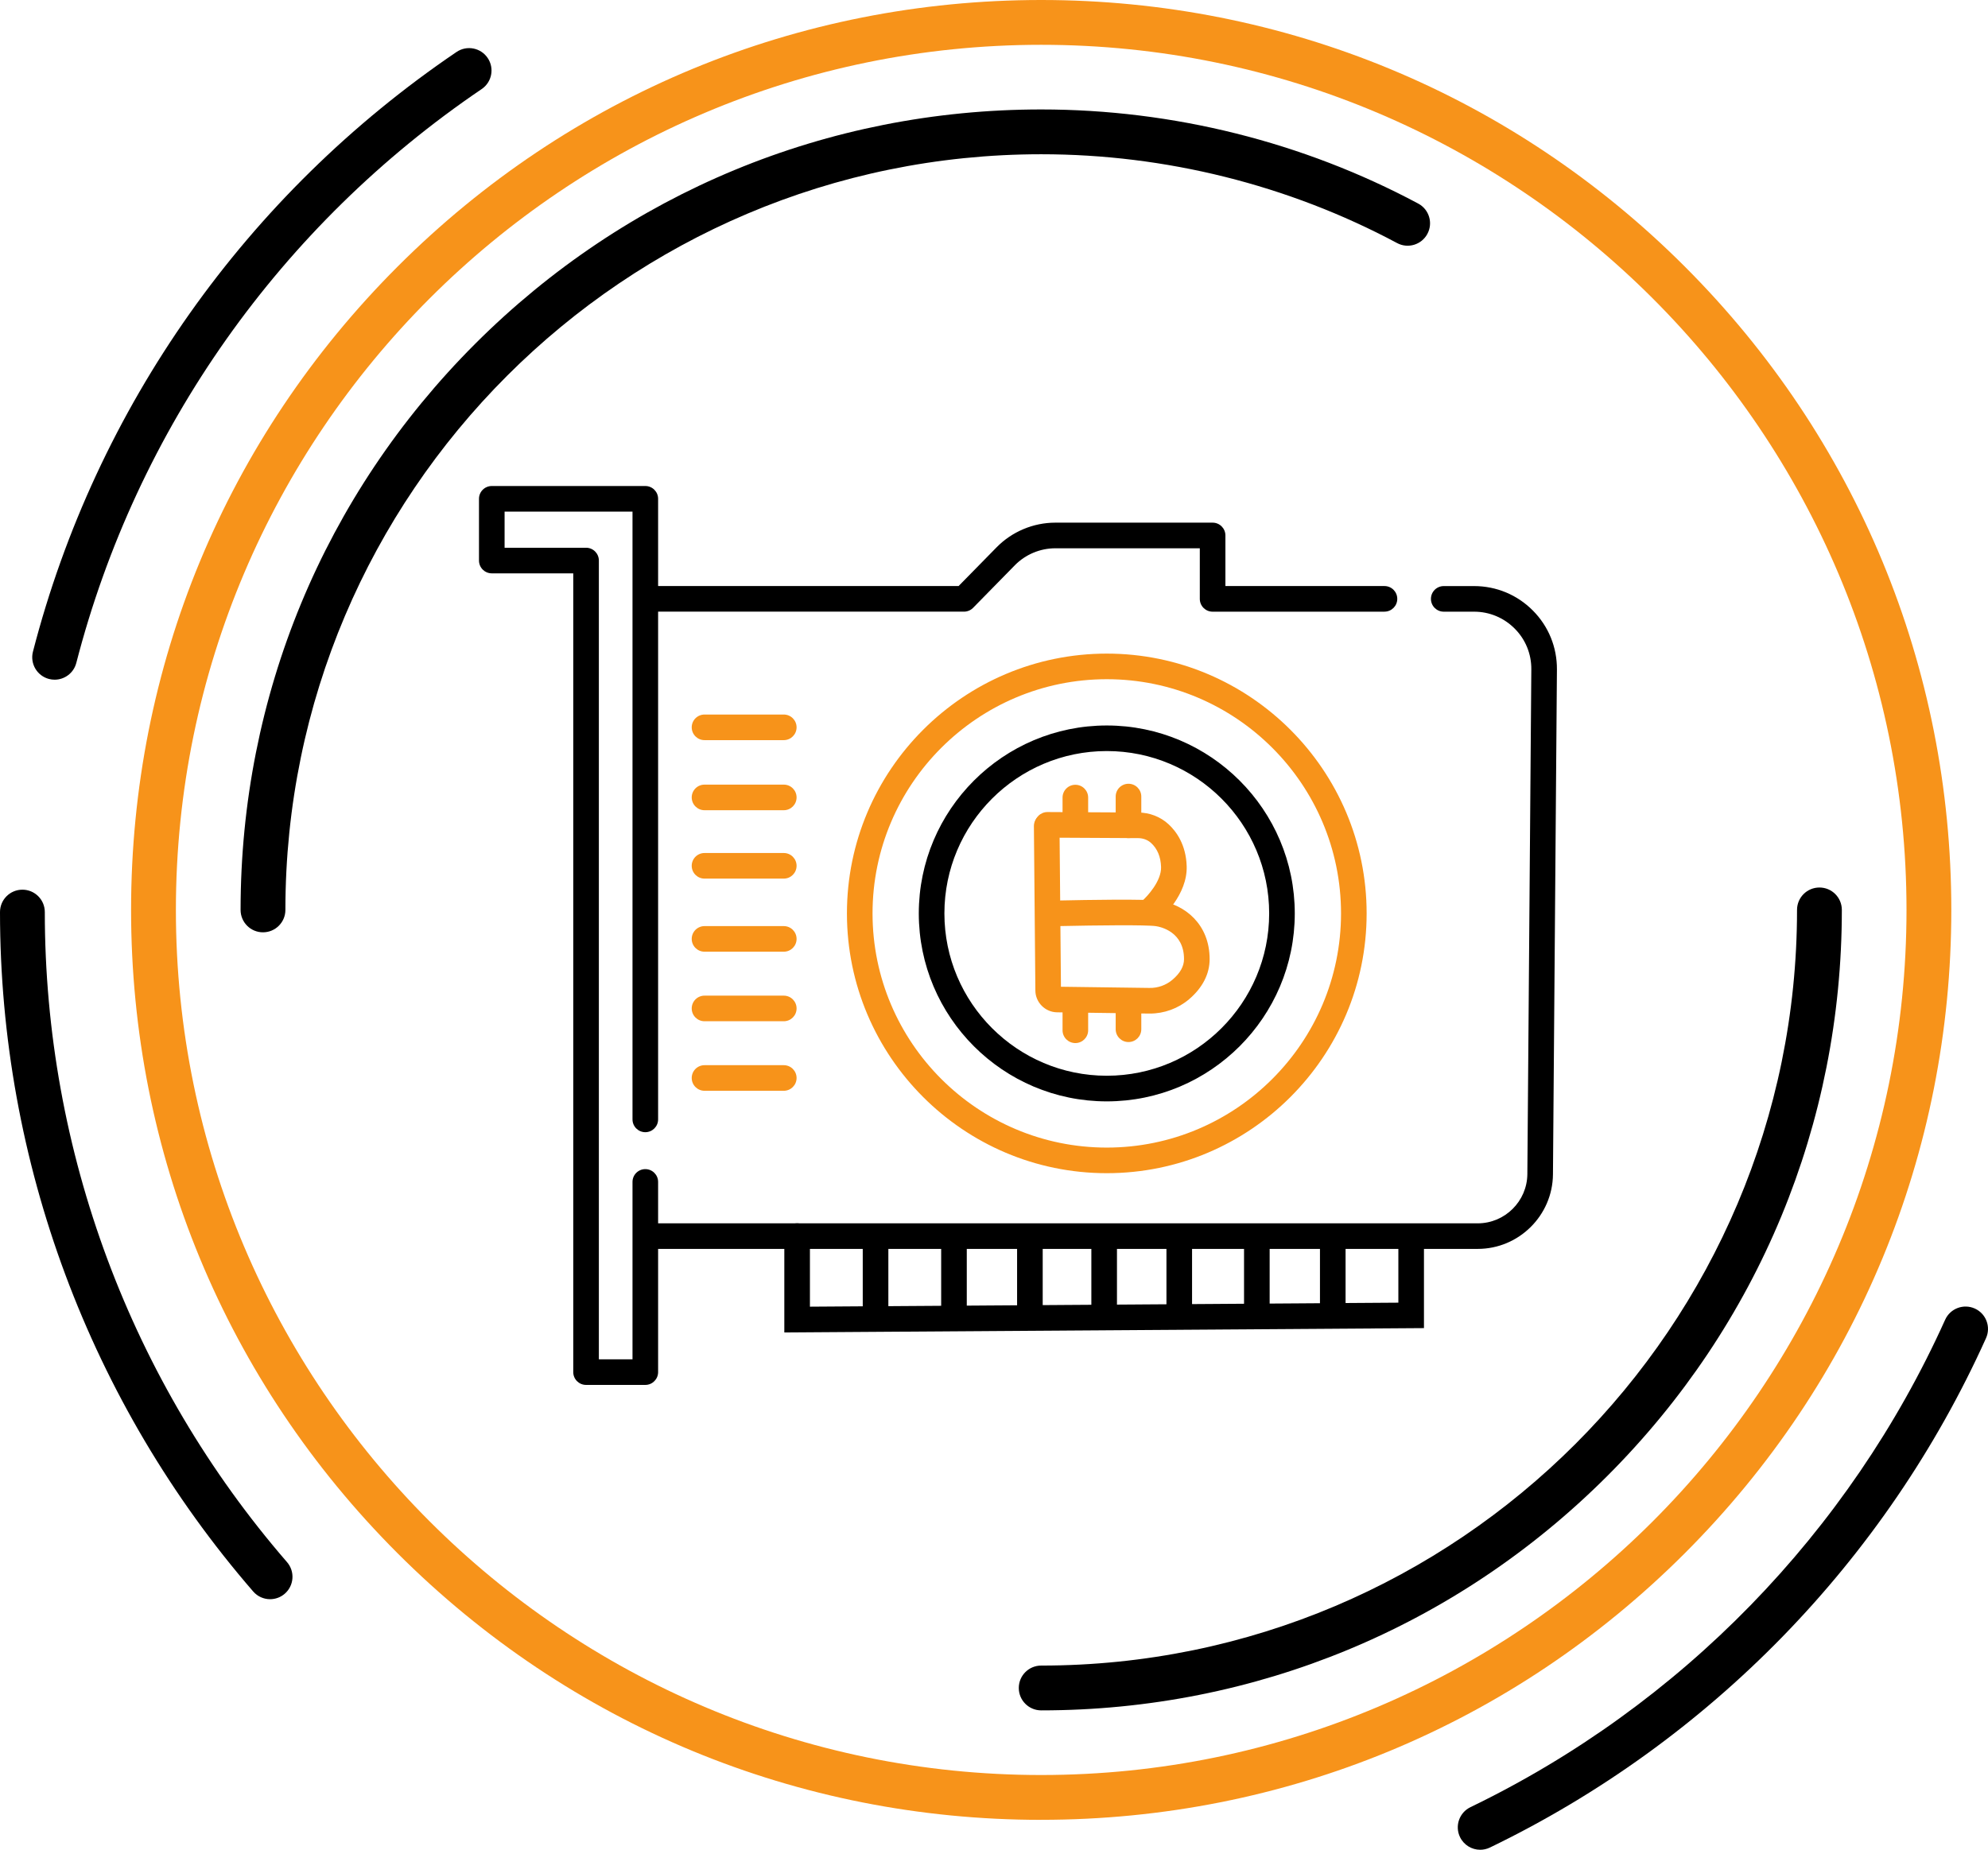 <?xml version="1.0" encoding="UTF-8"?>
<svg xmlns="http://www.w3.org/2000/svg" viewBox="0 0 621.07 578.02">
  <defs>
    <style>
      .cls-1 {
        fill: #f7931a;
      }
    </style>
  </defs>
  <g id="_лой_1" data-name="Слой 1"/>
  <g id="_лой_2" data-name="Слой 2">
    <g id="_лой_1-2" data-name="Слой 1">
      <g>
        <g>
          <path d="M432.52,191.14h-53.69c-2.21,0-4-1.79-4-4v-15.81h-45.16c-4.71,0-9.31,1.93-12.61,5.29l-13.05,13.31c-.75,.77-1.78,1.2-2.86,1.2h-98c-2.21,0-4-1.79-4-4s1.79-4,4-4h96.32l11.88-12.11c4.79-4.89,11.47-7.7,18.32-7.7h49.16c2.21,0,4,1.79,4,4v15.81h49.69c2.21,0,4,1.79,4,4s-1.79,4-4,4Z"/>
          <path d="M461.66,390.27H204.99c-2.21,0-4-1.79-4-4s1.79-4,4-4H461.66c8.48,0,15.43-6.9,15.5-15.38l1.24-157.73c.04-4.8-1.8-9.33-5.19-12.73s-7.89-5.29-12.69-5.29h-9.48c-2.21,0-4-1.79-4-4s1.79-4,4-4h9.48c6.95,0,13.48,2.72,18.37,7.65,4.9,4.93,7.56,11.48,7.51,18.43l-1.24,157.73c-.1,12.86-10.64,23.31-23.5,23.31Z"/>
          <path d="M245.03,416.36v-30.09c0-2.21,1.79-4,4-4s4,1.79,4,4v22.04l183.83-1.25v-18.96c0-2.21,1.79-4,4-4s4,1.79,4,4v26.91l-199.83,1.36Z"/>
          <rect x="412.37" y="387.32" width="8" height="23.88"/>
          <rect x="388.65" y="387.32" width="8" height="23.88"/>
          <rect x="364.41" y="387.32" width="8" height="23.88"/>
          <rect x="340.95" y="386.27" width="8" height="23.88"/>
          <rect x="317.75" y="386.27" width="8" height="23.88"/>
          <rect x="294.03" y="386.27" width="8" height="23.88"/>
          <rect x="269.53" y="387.32" width="8" height="23.88"/>
          <path d="M201.6,432.76h-18.51c-2.21,0-4-1.79-4-4V179.16h-25.45c-2.21,0-4-1.79-4-4v-19.29c0-2.21,1.79-4,4-4h47.96c2.21,0,4,1.79,4,4v193.92c0,2.21-1.79,4-4,4s-4-1.79-4-4V159.87h-39.96v11.29h25.45c2.21,0,4,1.79,4,4v249.6h10.51v-55.43c0-2.21,1.79-4,4-4s4,1.79,4,4v59.43c0,2.21-1.79,4-4,4Z"/>
          <path class="cls-1" d="M244.86,340.85h-24.76c-2.21,0-4-1.79-4-4s1.79-4,4-4h24.76c2.21,0,4,1.79,4,4s-1.79,4-4,4Z"/>
          <path class="cls-1" d="M244.86,297.39h-24.76c-2.21,0-4-1.79-4-4s1.79-4,4-4h24.76c2.21,0,4,1.79,4,4s-1.79,4-4,4Z"/>
          <path class="cls-1" d="M244.86,319.12h-24.76c-2.21,0-4-1.79-4-4s1.79-4,4-4h24.76c2.21,0,4,1.79,4,4s-1.79,4-4,4Z"/>
          <path class="cls-1" d="M244.86,274.55h-24.76c-2.21,0-4-1.79-4-4s1.79-4,4-4h24.76c2.21,0,4,1.79,4,4s-1.79,4-4,4Z"/>
          <path class="cls-1" d="M244.86,253.18h-24.76c-2.21,0-4-1.79-4-4s1.79-4,4-4h24.76c2.21,0,4,1.79,4,4s-1.79,4-4,4Z"/>
          <path class="cls-1" d="M244.86,231.28h-24.76c-2.21,0-4-1.79-4-4s1.79-4,4-4h24.76c2.21,0,4,1.79,4,4s-1.79,4-4,4Z"/>
          <g>
            <path d="M345.77,344.16c-32.39,0-58.73-26.35-58.73-58.73s26.35-58.73,58.73-58.73,58.73,26.35,58.73,58.73-26.35,58.73-58.73,58.73Zm0-109.47c-27.97,0-50.73,22.76-50.73,50.73s22.76,50.73,50.73,50.73,50.73-22.76,50.73-50.73-22.76-50.73-50.73-50.73Z"/>
            <path class="cls-1" d="M345.77,366.6c-44.76,0-81.18-36.42-81.18-81.18s36.42-81.18,81.18-81.18,81.18,36.42,81.18,81.18-36.42,81.18-81.18,81.18Zm0-154.36c-40.35,0-73.18,32.83-73.18,73.18s32.83,73.18,73.18,73.18,73.18-32.83,73.18-73.18-32.83-73.18-73.18-73.18Z"/>
          </g>
          <g>
            <path class="cls-1" d="M359.48,288.49c-1.12,0-2.24-.47-3.03-1.38-1.44-1.67-1.26-4.19,.4-5.63,1.68-1.47,6.01-6.23,5.88-10.55-.1-3.17-1.14-5.69-3.11-7.5-1.06-.98-2.5-1.52-4.04-1.53l-28.36-.15c-2.21-.01-3.99-1.81-3.98-4.02,.01-2.2,1.8-3.98,4-3.98h.02l28.36,.15c3.55,.02,6.9,1.32,9.43,3.65,2.47,2.28,5.47,6.41,5.68,13.13,.28,8.88-7.72,16.06-8.63,16.85-.76,.65-1.69,.97-2.61,.97Z"/>
            <g>
              <path class="cls-1" d="M359.2,316.72c-.09,0-.18,0-.27,0l-28.71-.39c-3.7-.05-6.73-3.1-6.76-6.79l-.46-51.36c-.02-2.21,1.75-4.02,3.96-4.04h.04c2.19,0,3.98,1.77,4,3.96l.21,23.28c7.83-.17,26.9-.52,31.12,.12,7.75,1.16,15.57,7.25,15.57,18.22,0,4.62-2.22,8.95-6.43,12.53-3.39,2.89-7.75,4.47-12.28,4.47Zm-27.74-8.38l27.58,.37c2.68,.07,5.27-.87,7.25-2.56,2.4-2.04,3.61-4.2,3.61-6.43,0-8.56-7.3-10.09-8.76-10.31-2.99-.45-18.8-.27-29.86-.03l.17,18.96Z"/>
              <path class="cls-1" d="M335.95,325.94c-2.21,0-4-1.79-4-4v-8.44c0-2.21,1.79-4,4-4s4,1.79,4,4v8.44c0,2.21-1.79,4-4,4Z"/>
              <path class="cls-1" d="M335.95,260.61c-2.21,0-4-1.79-4-4v-7.38c0-2.21,1.79-4,4-4s4,1.79,4,4v7.38c0,2.21-1.79,4-4,4Z"/>
              <path class="cls-1" d="M352.55,325.62c-2.21,0-4-1.79-4-4v-8.36c0-2.21,1.79-4,4-4s4,1.79,4,4v8.36c0,2.21-1.79,4-4,4Z"/>
              <path class="cls-1" d="M352.55,261.9c-2.21,0-4-1.79-4-4v-8.99c0-2.21,1.79-4,4-4s4,1.79,4,4v8.99c0,2.21-1.79,4-4,4Z"/>
            </g>
          </g>
        </g>
        <g>
          <path d="M325.28,534.46c-3.87,0-7-3.13-7-7s3.13-7,7-7c130.2,0,236.13-105.93,236.13-236.13,0-3.87,3.13-7,7-7s7,3.13,7,7c0,66.81-26.02,129.62-73.26,176.87-47.24,47.24-110.05,73.26-176.87,73.26Z"/>
          <path d="M82.16,291.33c-3.87,0-7-3.13-7-7,0-66.81,26.02-129.62,73.26-176.87,47.24-47.24,110.05-73.26,176.87-73.26,41.06,0,81.79,10.17,117.77,29.41,3.41,1.82,4.7,6.06,2.87,9.47-1.82,3.41-6.07,4.7-9.47,2.87-33.96-18.16-72.4-27.75-111.17-27.75-130.2,0-236.13,105.93-236.13,236.13,0,3.87-3.13,7-7,7Z"/>
          <g>
            <path d="M17.07,212.39c-.58,0-1.17-.07-1.75-.22-3.74-.97-5.99-4.78-5.03-8.53C30.01,127.27,77.01,60.72,142.63,16.24c3.2-2.17,7.55-1.33,9.72,1.87,2.17,3.2,1.33,7.55-1.87,9.72C87.69,70.4,42.71,134.08,23.84,207.14c-.81,3.16-3.66,5.25-6.77,5.25Z"/>
            <path d="M84.38,499.72c-1.96,0-3.91-.82-5.29-2.42C28.08,438.4,0,363.01,0,285.01c0-3.87,3.13-7,7-7s7,3.13,7,7c0,74.64,26.87,146.78,75.67,203.13,2.53,2.92,2.21,7.34-.71,9.87-1.32,1.15-2.96,1.71-4.58,1.71Z"/>
            <path d="M462.43,578.02c-2.6,0-5.1-1.46-6.31-3.96-1.68-3.48-.22-7.67,3.26-9.35,65.68-31.74,118.35-85.83,148.3-152.31,1.59-3.53,5.74-5.09,9.26-3.51,3.53,1.59,5.1,5.73,3.51,9.26-31.3,69.47-86.34,126-154.98,159.17-.98,.47-2.02,.7-3.04,.7Z"/>
          </g>
          <path class="cls-1" d="M325.28,568.67c-75.95,0-147.35-29.58-201.05-83.28s-83.28-125.11-83.28-201.05,29.58-147.35,83.28-201.05C177.93,29.58,249.34,0,325.28,0s147.35,29.58,201.05,83.28c53.7,53.7,83.28,125.11,83.28,201.05s-29.58,147.35-83.28,201.05-125.11,83.28-201.05,83.28Zm0-554.67C176.22,14,54.95,135.27,54.95,284.33s121.27,270.33,270.33,270.33,270.33-121.27,270.33-270.33S474.35,14,325.28,14Z"/>
        </g>
      </g>
    </g>
  </g>
</svg>